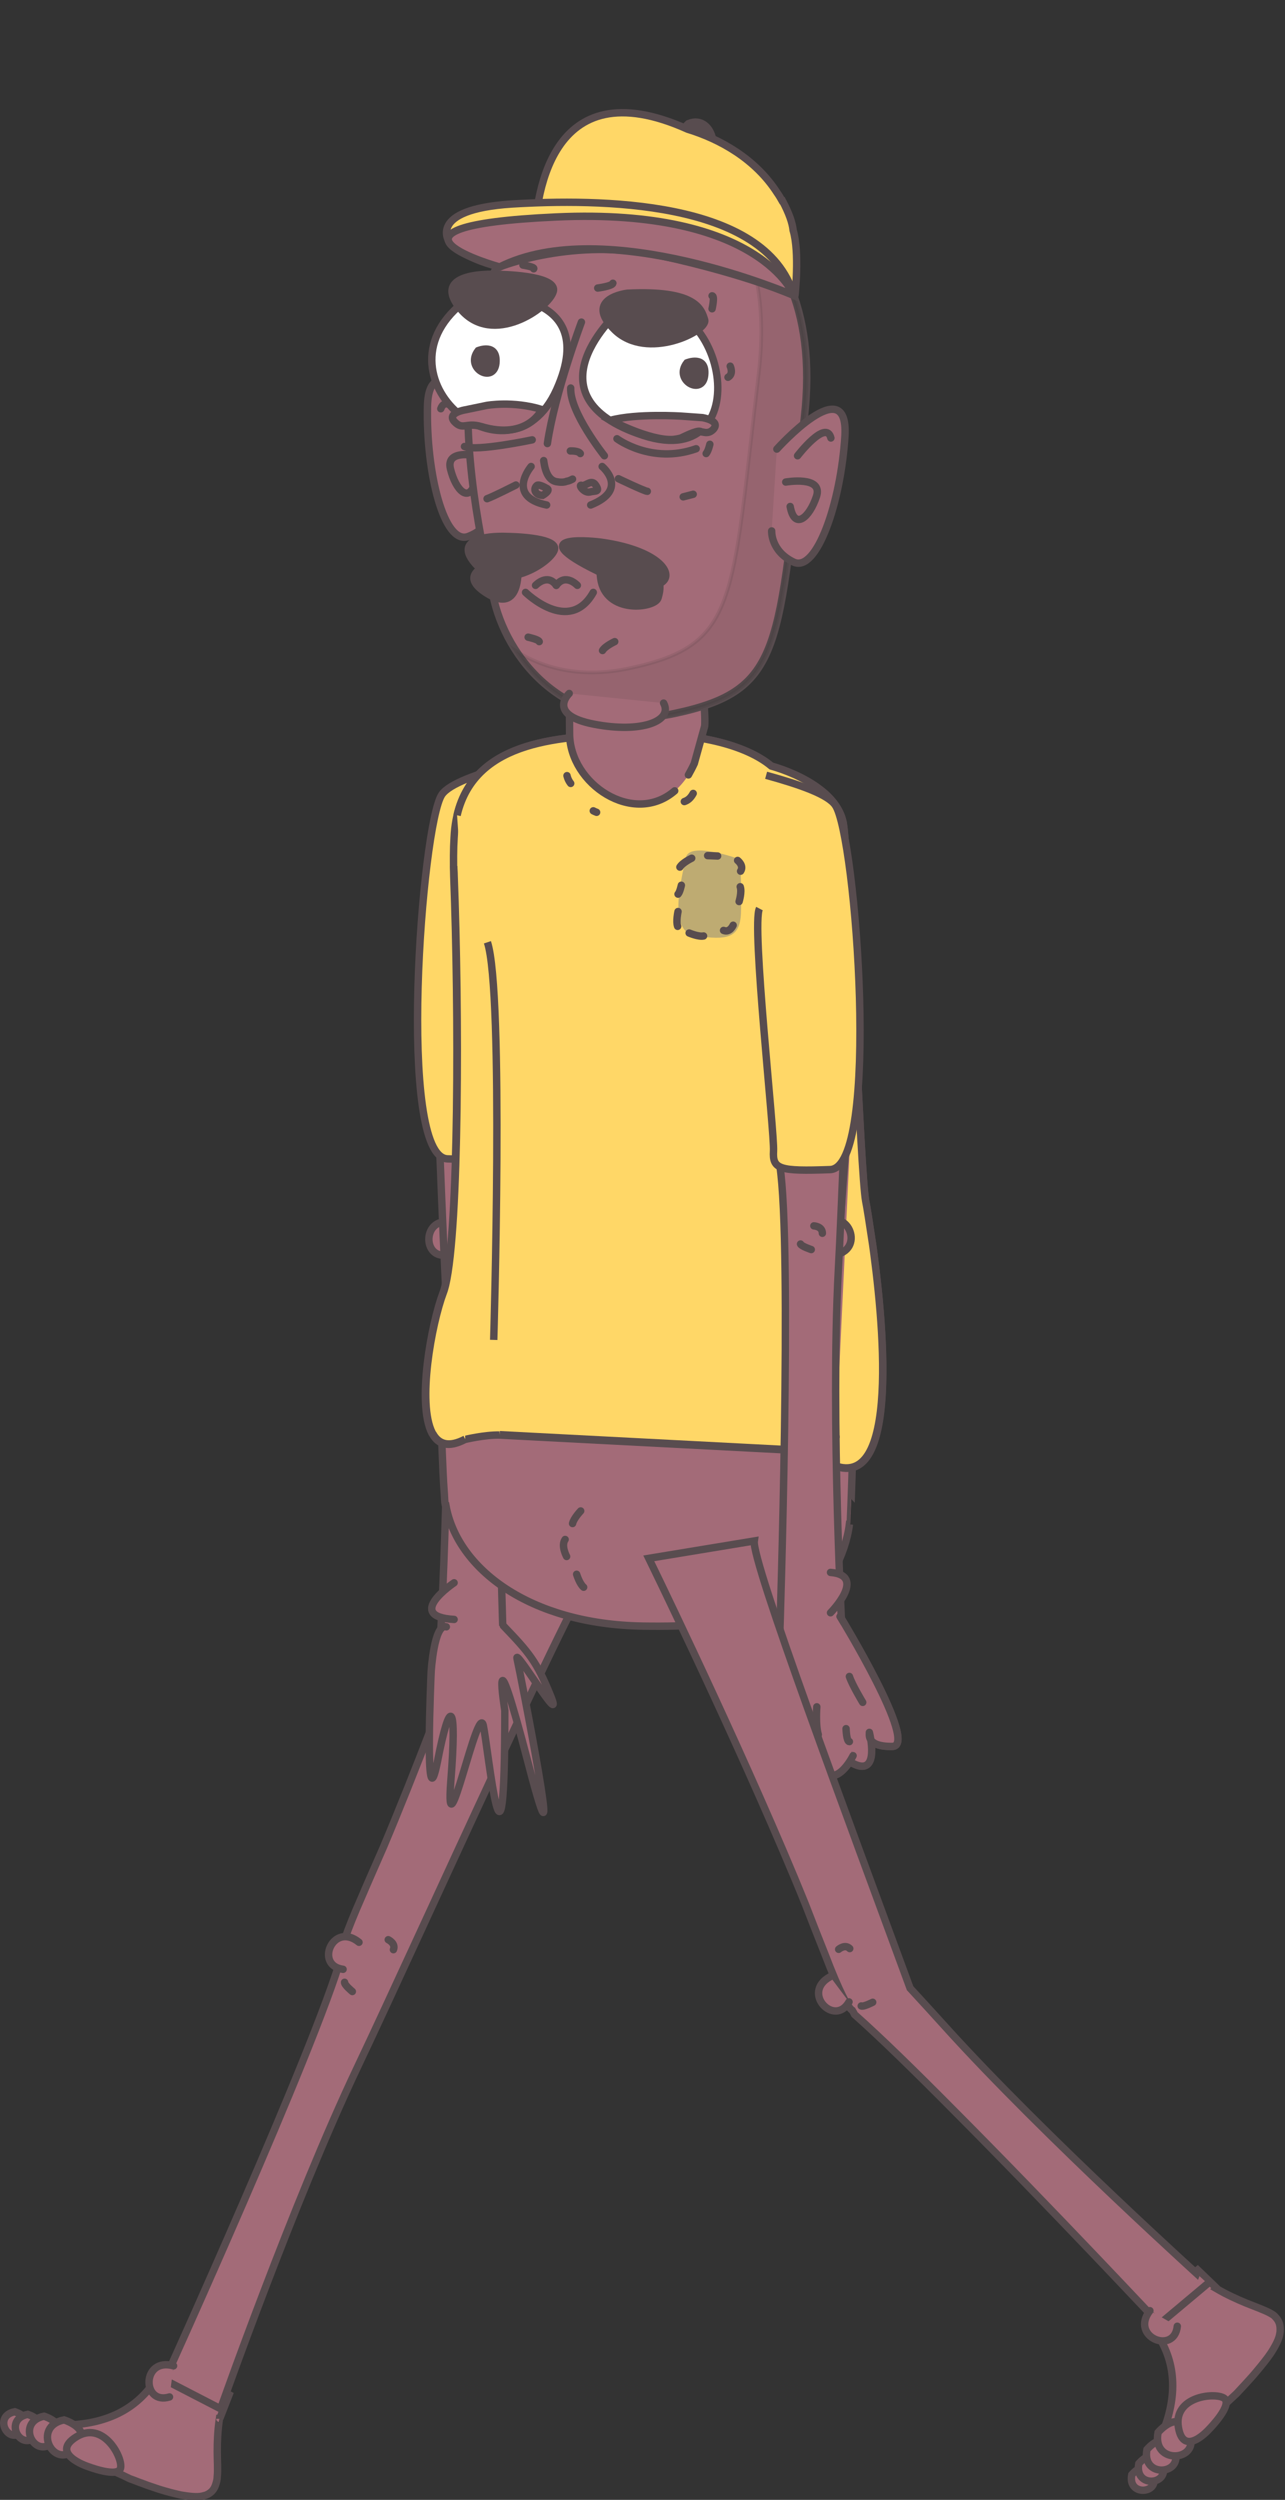 <?xml version="1.0" encoding="utf-8"?>
<!-- Generator: Adobe Illustrator 22.1.0, SVG Export Plug-In . SVG Version: 6.00 Build 0)  -->
<svg version="1.1" id="Layer_1" xmlns="http://www.w3.org/2000/svg" xmlns:xlink="http://www.w3.org/1999/xlink" x="0px" y="0px"
	 viewBox="0 0 347.2 675.2" style="enable-background:new 0 0 347.2 675.2;" xml:space="preserve">
<rect x="0" y="0" width="347.2" height="675.2" fill="#333333" stroke="none"/>
<style type="text/css">
	.st0{fill:#A36B78;stroke:#584C4F;stroke-width:2;stroke-linecap:round;stroke-miterlimit:10;}
	.st1{fill:#A36B78;stroke:#584C4F;stroke-width:2;stroke-linecap:round;stroke-linejoin:round;stroke-miterlimit:10;}
	.st2{fill:#FFD767;stroke:#584C4F;stroke-width:2;stroke-miterlimit:10;}
	.st3{fill:#A36B78;}
	.st4{fill:none;stroke:#584C4F;stroke-width:2;stroke-linecap:round;stroke-miterlimit:10;}
	.st5{fill:#BEAB72;}
	.st6{fill:#584C4F;stroke:#584C4F;stroke-width:2;stroke-linecap:round;stroke-miterlimit:10;}
	.st7{opacity:0.1;fill:#231F20;stroke:#231F20;stroke-miterlimit:10;enable-background:new    ;}
	.st8{fill:#FFFFFF;stroke:#584C4F;stroke-width:2;stroke-linecap:round;stroke-miterlimit:10;}
</style>
<g id="Layer_5">
</g>
<g id="Layer_3">
</g>
<g>
	<g>
		<path class="st0" d="M58.7,668.9c0.2-1.8,0-4.1,0-6.8c0-2.6,0.1-5.5,0.6-8.9c0.1,0,0.1,0.1,0.1,0.1s0,0,0-0.1
			c0.2-0.5,1.1-2.8,2.5-6.4l-13.6-7.1l-0.8-0.4l-0.8-0.3c-0.5,1-0.9,1.7-1.2,2.1c0,0-0.1,0.1-0.1,0.2c-0.1,0.1-0.3,0.1-0.3,0.2
			c-0.5,0.2-0.8,0.4-0.8,0.4s-0.8,0.3-2.2,0.8c-5.9,9.2-15.2,12.2-24.8,12.3c-0.3,0.9-0.2,1.8,0.2,2.9c0.1,0.3,0.3,0.7,0.5,1
			c0.7,1.2,2.2,2.6,4.2,3.9c1.5,1,3.3,2.1,5.4,3.1c1.3,0.6,2.6,1.3,4.1,2c1.1,0.5,2.2,1,3.4,1.6c1.2,0.4,2.3,0.9,3.5,1.3
			c1.5,0.6,2.9,1,4.3,1.5c2.2,0.7,4.2,1.2,6,1.6c2.4,0.4,4.3,0.6,5.7,0.3c0.4-0.1,0.8-0.2,1.1-0.3c1.4-0.6,2.1-1.5,2.5-2.6
			C58.5,670.4,58.7,669.7,58.7,668.9z"/>
		<path class="st0" d="M139.7,402.9c0,0-18.7,54.8-36.1,96c-2.1,4.8-4.1,9.3-5.8,13.3l0,0c-4.4,10-5.9,14.7-5.5,16
			c-7.1,25-47.8,114.6-47.8,114.6l15.1,7.8c0,0,19.7-55.9,37-92.3c17.3-36.4,61.3-134.8,66.6-138.7"/>
		<g>
			<g id="XMLID_7732_">
				<path id="XMLID_7733_" class="st0" d="M4,651.4c0,0,5.8,1.8,1.9,5.4C2.1,660.4-1.9,652.5,4,651.4z"/>
			</g>
			<g id="XMLID_7730_">
				<path id="XMLID_7731_" class="st0" d="M7.5,652.1c0,0,6.4,2,2.2,6C5.3,662.2,0.9,653.4,7.5,652.1z"/>
			</g>
			<g id="XMLID_7728_">
				<path id="XMLID_7729_" class="st0" d="M11.9,652.6c0,0,7.5,2.3,2.5,7C9.3,664.4,4.2,654.2,11.9,652.6z"/>
			</g>
			<g id="XMLID_7726_">
				<path id="XMLID_7727_" class="st0" d="M17.3,653.6c0,0,8.6,2.6,2.8,8C14.4,667.1,8.5,655.4,17.3,653.6z"/>
			</g>
			<path id="XMLID_7725_" class="st0" d="M23.5,666.1c0,0-10.1-3.4-2.9-7.9s12.5,5.3,12,8.3C32.2,669.5,23.5,666.1,23.5,666.1z"/>
		</g>
		<path id="XMLID_7724_" class="st0" d="M104.9,523.9c0,0,2.1,1,1.4,2.7"/>
		<path id="XMLID_7723_" class="st0" d="M95.2,537.9c0,0-2.2-1.8-2.1-2.5"/>
		<g id="XMLID_7721_">
			<path id="XMLID_7722_" class="st0" d="M45.8,647.4c-7.5,2.3-7.6-10.8,1.1-8.4"/>
		</g>
		<g id="XMLID_7719_">
			<path id="XMLID_7720_" class="st0" d="M92.7,531.9c-7.8-1-2.7-13,4.3-7.3"/>
		</g>
	</g>
	<g>
		<g>
			<g id="XMLID_7717_">
				<path id="XMLID_7718_" class="st0" d="M121.4,338.8c-7.6,2.1-7.5-11,1.2-8.5"/>
			</g>
			<path id="XMLID_7716_" class="st0" d="M116,243.5c1.7,34.8,3.1,77.6,4.2,99.8c2.1,40.2-1.2,99.4-1.2,99.4l16.9-1.5
				c0,0-3.4-104.4,0-126.4c2.4-15.7-1.9-73.9-3.2-107.8"/>
			<g id="XMLID_7714_">
				<path id="XMLID_7715_" class="st0" d="M136,439.1c6.9,7.2,9,9.6,12.8,19s-9.9-13.5-9.1-10.1s13.6,68.7,3.1,28.5
					s-6.4-14.5-6.4-14.5c0,55-4.4,11-5.8,4.1s-10.4,36.7-8.8,15.1c1.7-21.5-0.1-23.4-3.6-5.4c-3.6,18-1.7-24.3-1.7-24.3
					s0.8-13.2,4.1-12.1"/>
			</g>
			<path id="XMLID_7713_" class="st0" d="M126.5,330.8c0,0,2.8,0.6,3,1.2"/>
			<path id="XMLID_7712_" class="st0" d="M126.1,337.4c0,0-2.2,0.4-2.8-1.4"/>
			<path id="XMLID_7711_" class="st1" d="M122.7,427.5c0,0-13.6,9.1,0,9.9"/>
		</g>
		<path id="XMLID_7710_" class="st2" d="M140,242.5c2.2,4.2-4.1,60.6-3.8,65.5c0.3,4.9-1.6,5.5-15.3,5s-7-90.3-1.5-98.4
			c2-2.9,9.6-5.6,18.7-8.1"/>
		<path class="st0" d="M229.7,366.2l-111-4.1c0,0,0.5,29.5,1.3,40.6c0.1,1,0.1,2.1,0.2,3.1c0.1,0.4,0.1,0.7,0.2,0.9l0.1,0
			c3.1,17,22.5,32,53.2,32.5c50.1,0.8,51.4-14.5,51.4-14.5c2.4-4.5,3.9-8.9,4.4-13c0.1,0,0.2,0,0.2,0S231.5,375.1,229.7,366.2z"/>
		<g>
			<path class="st2" d="M236.1,338.5c-0.1-0.8-0.2-1.5-0.3-2.2c-0.9-6-1.6-10.5-1.9-11.9c-1.4-7.3-4.4-87.8-5.9-101
				c-0.1-0.4-0.1-0.9-0.2-1.3c-0.8-3.7-3.3-6.7-6.4-9c-4.2-3.2-9.5-5.2-13-6.2c-6.7-5.6-20.4-9.4-39.2-8.6
				c-17.8,0.8-45.2,1.1-46.5,27.9c-0.2,3.1-0.2,6.5-0.1,10.4c1.4,36.2,1.4,95-2.3,110.6c-0.2,0.8-0.4,1.5-0.6,2
				c-3.2,8.5-7.1,29.9-3,37.9c0.1,0.1,0.1,0.2,0.2,0.3c1.6,2.8,4.3,3.7,8.7,1.4c0,0,5.4-1.3,9.4-1.2l77.2,4c3.2,0.5,6.1,1,8.4,1.5
				C242.9,409.6,239.4,363.4,236.1,338.5z"/>
			<path class="st2" d="M122.6,233.9c0,0.9,0.1,1.7,0.1,2.6c1.4,36.2,1.4,95-2.3,110.6c-0.2,0.8-0.4,1.5-0.6,2
				c-3.2,8.5-7.1,29.9-3,37.9c0.1,0.1,0.1,0.2,0.2,0.3c1.6,2.8,4.3,3.7,8.7,1.4"/>
			<path class="st2" d="M135,387.5l77.1,4c3.2,0.5,6.1,1,8.4,1.5c22.3,16.5,18.9-29.7,15.6-54.5c-0.1-0.8-0.2-1.5-0.3-2.2
				c-0.9-6-1.6-10.5-1.9-11.9c-1.4-7.3-4.4-87.8-5.9-101c-0.1-0.4-0.1-0.9-0.2-1.3c-0.8-3.7-3.3-6.7-6.4-9c-4.2-3.2-9.5-5.2-13-6.2
				c-6.7-5.6-20.4-9.4-39.2-8.6c-16.3,0.7-40.8,1-45.7,21.9"/>
		</g>
		<path id="XMLID_7709_" class="st0" d="M231,280.8c0,0-8.7,93.6-5.1,107.3"/>
		<g>
			<path id="XMLID_7708_" class="st3" d="M190.4,196c0.2-3.4-0.9-13.4-1.1-16.6c-0.2-2.9-0.6-5.4-1.2-7.6
				c11.4-19.4-20.1-41.8-31.3-16.8c-3.5,7.8-3.1,22.9-3,25.5c0.1,3.4,0.2,14.6,0.2,17.5c0.1,16.3,24.2,29.2,33.8,8"/>
			<path id="XMLID_7707_" class="st4" d="M182.3,213.6c-11.1,9.6-28.4-1.8-28.4-15.5c0-2.9-0.1-14.1-0.1-17.5
				c-0.1-2.6-0.5-17.7,3-25.5c11.2-25,42.7-2.7,31.3,16.8c0.6,2.1,1.1,4.6,1.2,7.6c0.2,3.2,1.4,13.1,1.1,16.6l-2.8,10.1
				c-0.5,1.1-1.1,2.2-1.6,3.1"/>
		</g>
		<g>
			<g id="XMLID_7670_">
				<path id="XMLID_7671_" class="st0" d="M222.9,330.8c6.1-5,11.2,7.1,2.2,8.2"/>
			</g>
			<path id="XMLID_7669_" class="st0" d="M229.9,261.9c-1.3,30.4-2.4,63-3.4,81.4c-2.1,40.2,1.1,99.4,1.1,99.4l-16.9-1.5
				c0,0,3.4-104.4,0-126.4c-2-12.6,0.4-52.4,2.1-85.2"/>
			<path id="XMLID_7529_" class="st0" d="M219.9,331.1c0,0,2.3,0.1,2.3,2"/>
			<path id="XMLID_7528_" class="st0" d="M219.2,337.5c0,0-2.7-0.9-2.9-1.5"/>
			<g id="XMLID_7515_">
				<path id="XMLID_7527_" class="st3" d="M207,470c2.9,0.8,4.9,0.9,6.4,0.8c-0.8,10.8,4.4,7.6,6.9,5.5l1.1,0.5
					c3.4,6.4,7.6,0.1,8.9-2l0.1,1.5c5.6,2.9,5.3-3.2,4.8-6.5c0.6,1,2,2,5.9,1.9c7.3-0.1-14.1-35.1-14.1-35.1l-16.2,3.8
					C210.8,440.4,192.2,466.3,207,470z"/>
				<path id="XMLID_7526_" class="st0" d="M210.8,440.4c0,0-18.6,25.9-3.8,29.6c2.9,0.8,4.9,0.9,6.4,0.8c-0.8,10.8,4.4,7.6,6.9,5.5
					l1.1,0.5c3.4,6.4,7.6,0.1,8.9-2l0.1,1.5c5.6,2.9,5.3-3.2,4.8-6.5c0.6,1,2,2,5.9,1.9c7.3-0.1-14.1-35.1-14.1-35.1"/>
				<g id="XMLID_7519_">
					<g id="XMLID_7521_">
						<path id="XMLID_7525_" class="st1" d="M227,436.6c0,0,21.4,35,14.1,35.1c-7.3,0.1-6.1-3.5-6.2-3.8c0,0,3.1,12.2-4.4,8.4"/>
						<path id="XMLID_7524_" class="st1" d="M230.5,474.2c0,0-5.2,10.5-9.4,2.1"/>
						<path id="XMLID_7523_" class="st1" d="M210.8,440.4c0,0-18.6,25.9-3.8,29.6s7.4-6.6,3.2-6.2"/>
						<path id="XMLID_7522_" class="st1" d="M221.6,475c0,0-9.8,10.4-8.1-5.5l0.5-8"/>
					</g>
					<path id="XMLID_7520_" class="st1" d="M224.4,435.6c0,0,10-10.1,0-10.9"/>
				</g>
				<path id="XMLID_7518_" class="st0" d="M220.7,461c0,0-0.4,4.9,0.4,7.5"/>
				<path id="XMLID_7517_" class="st0" d="M228.6,466.9c0,0,0.1,3.5,0.9,3.5"/>
				<path id="XMLID_7516_" class="st1" d="M229.5,452.8c0.7,2.2,3.6,7,3.6,7"/>
			</g>
		</g>
		<path id="XMLID_7514_" class="st2" d="M205.2,245.4c-2.2,4.2,4.1,60.6,3.8,65.5c-0.3,4.9,1.6,5.5,15.3,5c13.7-0.5,7-90.3,1.4-98.4
			c-1.9-2.9-9.6-5.6-18.7-8.1"/>
		<g>
			<path class="st5" d="M199.9,232.1c0,0-13.7-5.1-14.6-0.4c-0.9,4.8-5.3,20.1,2.8,21.1c8.1,1.1,11.8,0.8,12.1-6.1
				S199.9,232.1,199.9,232.1z"/>
			<g>
				<path id="XMLID_7513_" class="st0" d="M199.3,232.4c0,0,1.8,1.4,0.8,2.9"/>
				<path id="XMLID_7512_" class="st0" d="M186.9,231.8c0,0-2.5,1.2-3.2,2.4"/>
				<path id="XMLID_7511_" class="st0" d="M199.7,243.5c0,0,0.8-2.6,0.3-4"/>
				<path id="XMLID_7510_" class="st0" d="M186.2,252c0,0,2.6,1.1,3.9,0.8"/>
				<path id="XMLID_7509_" class="st0" d="M198.1,249.9c0,0-0.9,2.1-2.6,1.4"/>
				<path id="XMLID_7508_" class="st0" d="M184.1,239.1c0,0-0.4,1.9-0.9,2.4"/>
				<line id="XMLID_7507_" class="st4" x1="193.9" y1="231.2" x2="191.2" y2="231.1"/>
				<path id="XMLID_7506_" class="st0" d="M183.2,246.2c0,0-0.6,2.7-0.1,4"/>
			</g>
			<g>
				<path id="XMLID_7505_" class="st0" d="M153.1,420.4c0,0-1.6-2.9-0.4-4.6"/>
				<path id="XMLID_7504_" class="st0" d="M156.9,408.1c0,0-1.9,2-2.2,3.4"/>
				<path id="XMLID_7503_" class="st0" d="M155.8,425.2c0,0,0.8,2.6,1.9,3.5"/>
			</g>
		</g>
		<g id="XMLID_7447_">
			<g id="XMLID_7499_">
				<path id="XMLID_7502_" class="st0" d="M133.5,114.8c0,0-17.5-23.2-18-5.1c-0.4,18.1,4.5,37.6,11,35.2c6.4-2.4,6.6-7.8,6.6-7.8"
					/>
				<path id="XMLID_7501_" class="st0" d="M127.7,116c0,0-6.8-10.6-8.6-5.6"/>
				<path id="XMLID_7500_" class="st0" d="M130.3,123.4c0,0-10-2.7-8.6,3.2c1.4,5.8,5.1,9.7,6.8,3.3"/>
			</g>
			<path id="XMLID_7498_" class="st6" d="M186,33.4c0,0-6.6,5.8,1.6,8.4C195.7,44.4,193.1,30.4,186,33.4z"/>
			<path id="XMLID_7497_" class="st0" d="M172.1,47.4c0,0,52.4,3.8,45.2,65.7s-5.4,73.3-35,79.6s-45.8-15.4-49.1-31.9
				S106.3,55.6,172.1,47.4z"/>
			<path class="st7" d="M196.7,56.6c6.6,9.8,10.7,23.8,8.3,44.3c-7.4,61.9-5.4,73.3-34.9,79.6c-12.6,2.7-22.8,0.3-30.6-4.6
				c7.7,11.8,21.9,21.4,42.8,16.9c29.6-6.3,27.6-17.6,34.9-79.6C221,81.6,209.2,65.1,196.7,56.6z"/>
			<path id="XMLID_7496_" class="st2" d="M214.3,62.2c-0.2-2-1.1-4.6-2.9-8c0,0-0.1,0-0.1,0l0,0c-0.4-0.7-0.8-1.4-1.3-2.1
				c-5.9-9.2-15.4-14.5-24.2-17.2c-37.6-16.9-41.4,18.8-41.5,32.2c0,1.3,16.9-0.2,32.4-4c19.6,7.9,38.1,16.7,38.1,16.7
				S216.1,68.3,214.3,62.2z"/>
			<path id="XMLID_7495_" class="st0" d="M166.7,118.5c0,0,9.3,7,21.4,2.7"/>
			<path id="XMLID_7494_" class="st0" d="M143.8,118.8c0,0-15.1,3.2-18.3,1.8"/>
			<path id="XMLID_7493_" class="st0" d="M153.8,187.3c0,0-6.2,5.8,6.7,8.3s21.4-0.9,18.8-5.7"/>
			<path id="XMLID_7492_" class="st2" d="M135,72.1c0,0,20.1-8.2,43.7-3s35.8,10.7,35.8,10.7c-7.6-26-53.2-26.1-76.2-24.7
				c-23.1,1.5-16.9,10.3-16.9,10.3S124.8,69.6,135,72.1z"/>
			<path id="XMLID_7491_" class="st0" d="M135,72.1c0,0-39.8-11,15.3-13.5s64.2,21.2,64.2,21.2S163.6,57.7,135,72.1z"/>
			<g>
				<path id="XMLID_7490_" class="st0" d="M163.3,123.1c0,0-9.4-11.8-9.1-18.3"/>
				<g id="XMLID_7487_">
					<path id="XMLID_7489_" class="st0" d="M146.9,124.4c0.4,3.1,1.4,5.3,3.4,5.7c1.1,0.2,2.1,0.2,2.8-0.1c0.7-0.1,1.2-0.4,1.6-0.6"
						/>
					<path id="XMLID_7488_" class="st0" d="M157.1,87c0,0-7.2,19.2-9.2,32.8"/>
				</g>
				<g id="XMLID_7481_">
					<path id="XMLID_7486_" class="st0" d="M143.5,126c0,0-6.9,8.1,4.2,10.4"/>
					<path id="XMLID_7485_" class="st0" d="M162.7,126c0,0,7.4,6.2-3.1,10.4"/>
					<path id="XMLID_7484_" class="st0" d="M157.2,131.1c1.1,0.3,2.6-1.9,3.8,0c1.2,1.9-0.2,1.4-1.7,1.8
						C157.7,133.2,156.1,130.7,157.2,131.1z"/>
					<path id="XMLID_7483_" class="st0" d="M146.6,133.8c-2.1-0.1-2.6-1.8-1.5-2.7c0.4-0.3,1.6,0.2,2.8,0.9
						C148.7,132.6,146.6,133.8,146.6,133.8z"/>
					<path id="XMLID_7482_" class="st0" d="M154.1,121.8c0,0,2.2-0.1,2.7,0.7"/>
				</g>
				<path id="XMLID_7480_" class="st0" d="M139.4,131c0,0-6.1,3.1-7.8,3.7"/>
				<path id="XMLID_7479_" class="st0" d="M167.1,129.3c0,0,7.1,3.4,7.8,3.4"/>
			</g>
			<path id="XMLID_7478_" class="st0" d="M197.3,98.9c0,0,1,2.1-0.6,3"/>
			<path id="XMLID_7477_" class="st0" d="M191.8,120c0,0-0.4,1.8-1,2.5"/>
			<path id="XMLID_7476_" class="st0" d="M192.4,83.4c0,0,0.8-3.5,0-3.5"/>
			<path id="XMLID_7475_" class="st0" d="M141.3,71.6c0,0,3.3,0.5,2.9,1"/>
			<path id="XMLID_7474_" class="st0" d="M161.5,77.8c0,0,3.9-0.5,4.1-1.3"/>
			<path id="XMLID_7473_" class="st0" d="M142.7,172.1c0,0,2.8,0.6,3,1.2"/>
			<path id="XMLID_7472_" class="st0" d="M166.1,173.3c0,0-2.6,1.2-3.3,2.4"/>
			<path id="XMLID_7471_" class="st0" d="M140.1,111.6"/>
			<path id="XMLID_7470_" class="st0" d="M158.4,113.8"/>
			<line id="XMLID_7469_" class="st4" x1="184.6" y1="134.2" x2="187.3" y2="133.5"/>
			<path id="XMLID_7468_" class="st0" d="M209.9,121.3c0,0,19.4-21.6,18.4-3.6c-1.1,18.1-7.7,37.1-13.9,34.1s-5.9-8.4-5.9-8.4"/>
			<path id="XMLID_7467_" class="st0" d="M215.5,123.1c0,0,7.7-10,9-4.8"/>
			<path id="XMLID_7466_" class="st0" d="M212.3,130.2c0,0,10.2-1.8,8.3,3.9c-1.9,5.7-5.9,9.2-7.1,2.7"/>
			<g>
				<path id="XMLID_7465_" class="st8" d="M127.6,79.9c0,0,35.7-3.5,22.8,25.3S97.6,99.9,127.6,79.9z"/>
				<path id="XMLID_7464_" class="st6" d="M129.2,94.7c0,0,5.3-2.2,4.8,3.4C133.4,103.7,125.5,99.5,129.2,94.7z"/>
				<path id="XMLID_7463_" class="st8" d="M167.4,83.9c0,0-26.2,23.1,6.4,33.7S195.9,72.1,167.4,83.9z"/>
				<path id="XMLID_7462_" class="st6" d="M185.6,98c0,0,5.4-2.2,4.8,3.4S181.9,102.7,185.6,98z"/>
				<path id="XMLID_7461_" class="st6" d="M169.5,79.2c0,0-12.1,1.4-3.4,9.9s25.2,0.3,24.3-2.7S187.9,78.3,169.5,79.2z"/>
				<path id="XMLID_7460_" class="st6" d="M134.4,74.1c0,0-18.6-1.1-10,9.3s23.9-0.2,25.1-4.7S134.4,74.1,134.4,74.1z"/>
				<g id="XMLID_7457_">
					<path id="XMLID_7459_" class="st0" d="M189.2,116.5c0.2,0.1,0.4,0.2,0.7,0.2c0.9,0.2,1.8,0.3,2.8-0.7c2.2-2.4-2.9-3.2-2.9-3.2
						l-5.6-0.4c0,0-12.1-0.8-19.2,1.1c0,0,10.5,5.6,16.9,5.2c0.8-0.1,1.4-0.2,2.1-0.4C184.5,118.1,188.1,116.2,189.2,116.5z"/>
					<path id="XMLID_7458_" class="st0" d="M131.5,109.5c0,0,7.1-1.3,14.9,1.1c0,0-3.8,8.4-16.4,4.6c-4.1-1.2-4.9,1.1-7.2-1.3
						c-2.2-2.4,2.9-3.2,2.9-3.2L131.5,109.5z"/>
				</g>
			</g>
			<g id="XMLID_7452_">
				<path id="XMLID_7456_" class="st6" d="M139.8,150.6c0,0-19.2,2.5-8.5,9.5C142,167,139.8,150.6,139.8,150.6z"/>
				<path id="XMLID_7455_" class="st6" d="M137,144.9c0,0-15.8-0.9-8.6,7.3c7.3,8.2,20.3-0.2,21.4-3.7S137,144.9,137,144.9z"/>
				<path id="XMLID_7454_" class="st6" d="M168.7,149c0,0-7.7-2.6-6.4,7.2c1.3,9.8,14.7,8.1,15.5,5.3S179.9,154,168.7,149z"/>
				<path id="XMLID_7453_" class="st6" d="M162.1,146.4c0,0-22.5-2.8-0.3,8S187.7,149.8,162.1,146.4z"/>
			</g>
			<g id="XMLID_7448_">
				<path id="XMLID_7451_" class="st0" d="M142,160c0,0,11.8,11.6,18.3,0"/>
				<path id="XMLID_7450_" class="st0" d="M144.7,158.1c0,0,3.2-3.4,5.6,0"/>
				<path id="XMLID_7449_" class="st0" d="M156,158.1c0,0-3.2-3.4-5.7,0"/>
			</g>
		</g>
		<path id="XMLID_7446_" class="st0" d="M184.9,216.5c0.9-0.3,1.7-0.9,2.4-2.2"/>
		<path id="XMLID_7445_" class="st0" d="M153.2,209.5c0,0,0.2,1.1,1,2.1"/>
		<path id="XMLID_7444_" class="st0" d="M160.3,219c0.2,0.1,0.6,0.3,0.9,0.4"/>
		<path id="XMLID_7443_" class="st2" d="M133.4,361.9c0,0,2.8-93.9-1.7-107.4"/>
	</g>
	<g>
		<path class="st0" d="M342.9,624.6c-1.6-0.8-3.8-1.6-6.3-2.6c-2.4-1-5.1-2.2-8-3.9c0.1-0.1,0.1-0.1,0.1-0.1s0,0-0.1-0.1
			c-0.4-0.4-2.2-2.1-5-4.8l-11.7,9.8l-0.6,0.6l-0.6,0.6c0.7,0.8,1.2,1.5,1.4,1.9c0,0,0.1,0.1,0.1,0.2c0,0.1,0,0.3,0,0.4
			c0,0.5,0.1,0.9,0.1,0.9s0,0.9-0.1,2.3c6.3,8.9,5.5,18.7,1.8,27.6c0.7,0.6,1.6,0.9,2.7,0.9c0.4,0,0.7,0,1.2-0.1
			c1.4-0.2,3.2-1.1,5.2-2.4c1.5-1,3.2-2.3,4.9-3.8c1.1-1,2.2-1.9,3.4-3c0.9-0.8,1.8-1.7,2.7-2.5c0.8-0.9,1.7-1.8,2.5-2.7
			c1.1-1.2,2.1-2.3,3-3.4c1.5-1.8,2.8-3.4,3.8-4.9c1.3-2,2.2-3.8,2.4-5.2c0.1-0.4,0.1-0.8,0.1-1.2c0-1.5-0.5-2.5-1.4-3.4
			C344.2,625.3,343.6,625,342.9,624.6z"/>
		<path class="st0" d="M255.3,547.3c-2.7-3-5.9-6.5-9.4-10.3c-16.7-45.5-42.9-115.4-42.1-120.8l-28.5,4.7c0,0,20,40.9,36.3,79
			c2.1,4.9,4.1,9.7,6,14.4c1.9,4.9,3.7,9.5,5.3,13.5l0,0c3.9,10.2,6.2,14.5,7.4,15.2c0.2,0.3,0.4,0.7,0.6,1.1
			c7,6.2,16.7,15.7,26.9,26c25.9,26,55.5,57.6,55.5,57.6l13-10.9C326.4,616.8,282.3,577.2,255.3,547.3z"/>
		<g>
			<g id="XMLID_7441_">
				<path id="XMLID_7442_" class="st0" d="M305.8,668.4c0,0,3.9-4.7,5.8,0.3C313.4,673.6,304.6,674.3,305.8,668.4z"/>
			</g>
			<g id="XMLID_7439_">
				<path id="XMLID_7440_" class="st0" d="M307.7,665.4c0,0,4.3-5.2,6.4,0.3C316.2,671.3,306.4,672.1,307.7,665.4z"/>
			</g>
			<g id="XMLID_7437_">
				<path id="XMLID_7438_" class="st0" d="M309.9,661.6c0,0,5-6,7.5,0.4C319.8,668.5,308.4,669.4,309.9,661.6z"/>
			</g>
			<g id="XMLID_7435_">
				<path id="XMLID_7436_" class="st0" d="M312.9,657c0,0,5.7-6.9,8.5,0.5C324.3,664.8,311.2,665.9,312.9,657z"/>
			</g>
			<path id="XMLID_7434_" class="st0" d="M326.8,656c0,0-7,8-8.4-0.4c-1.4-8.3,9.7-9.5,12.3-7.9C333.3,649.4,326.8,656,326.8,656z"
				/>
		</g>
		<path id="XMLID_7433_" class="st0" d="M226.6,526.5c0,0,1.7-1.5,3-0.2"/>
		<path id="XMLID_7432_" class="st0" d="M235.8,540.8c0,0-2.5,1.3-3.1,1"/>
		<g id="XMLID_7430_">
			<path id="XMLID_7431_" class="st0" d="M318.1,628.3c-0.8,7.8-12.9,2.9-7.4-4.2"/>
		</g>
		<g id="XMLID_7428_">
			<path id="XMLID_7429_" class="st0" d="M229.4,540.7c-3.9,6.9-13-2.5-5.1-6.8"/>
		</g>
	</g>
</g>
</svg>
